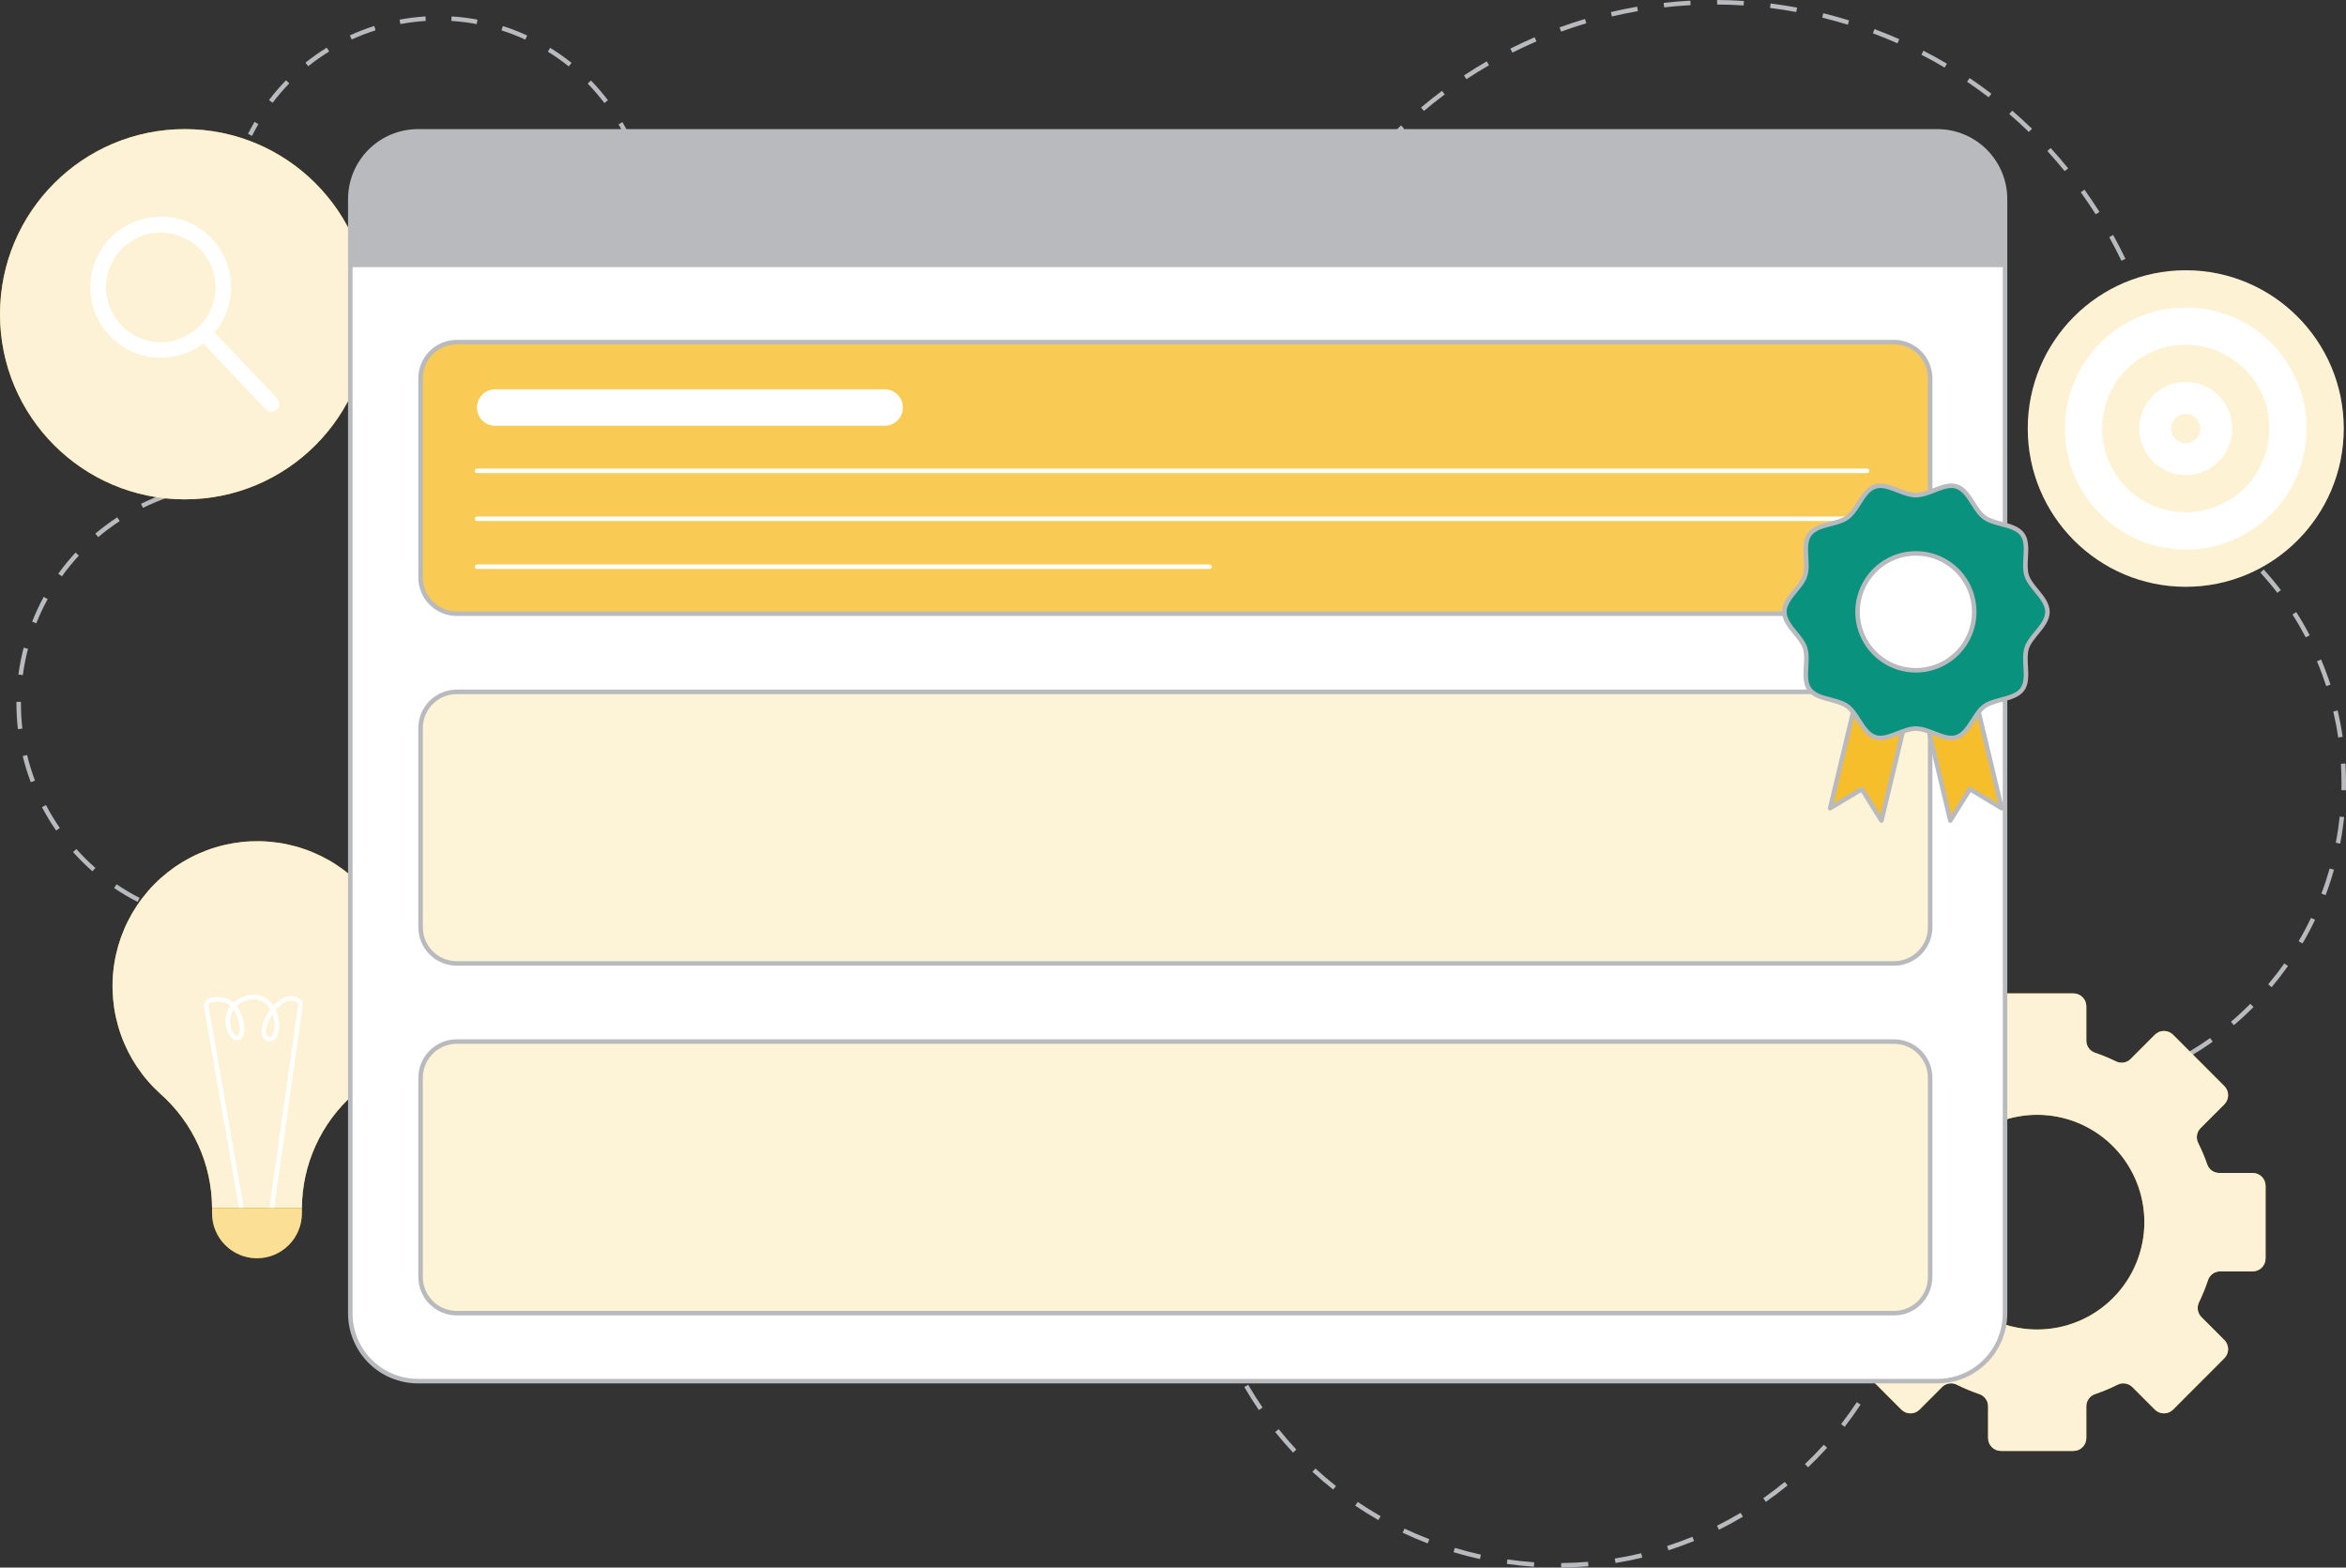 <svg width="431" height="288" viewBox="0 0 431 288" fill="none" xmlns="http://www.w3.org/2000/svg">
	<rect x="0" y="0" width="431" height="288" fill="#333333" stroke="none"/>
	<g clip-path="url(#clip0_411_2868)">
		<path d="M351.429 235.045L350.619 234.874C350.788 234.071 350.945 233.254 351.084 232.446L351.9 232.587C351.757 233.405 351.599 234.232 351.429 235.045Z" fill="#B9BABE" />
		<path d="M286.814 288L286.808 287.171C288.45 287.158 290.113 287.082 291.75 286.944L291.82 287.77C290.162 287.909 288.478 287.987 286.814 288ZM281.805 287.851C280.147 287.739 278.471 287.561 276.822 287.327L276.939 286.507C278.568 286.74 280.224 286.914 281.863 287.024L281.805 287.851ZM296.791 287.162L296.66 286.343C298.281 286.082 299.913 285.756 301.511 285.372L301.704 286.178C300.085 286.567 298.433 286.898 296.791 287.162V287.162ZM271.891 286.436C270.262 286.079 268.63 285.656 267.04 285.18L267.277 284.386C268.849 284.856 270.459 285.273 272.068 285.626L271.891 286.436ZM306.528 284.826L306.275 284.038C307.836 283.537 309.401 282.968 310.926 282.347L311.238 283.115C309.693 283.742 308.109 284.318 306.528 284.826V284.826ZM262.295 283.563C260.74 282.967 259.189 282.304 257.685 281.592L258.038 280.842C259.523 281.547 261.055 282.2 262.59 282.79L262.295 283.563ZM315.806 281.052L315.438 280.31C316.909 279.578 318.371 278.781 319.783 277.941L320.205 278.654C318.775 279.505 317.295 280.311 315.806 281.052H315.806ZM253.238 279.277C251.792 278.454 250.359 277.564 248.976 276.632L249.438 275.945C250.804 276.865 252.218 277.743 253.645 278.556L253.238 279.277ZM324.418 275.932L323.944 275.253C325.291 274.309 326.619 273.305 327.891 272.262L328.414 272.904C327.125 273.958 325.781 274.977 324.417 275.932H324.418ZM244.93 273.672C243.625 272.64 242.342 271.544 241.116 270.415L241.676 269.805C242.887 270.92 244.154 272.002 245.441 273.021L244.93 273.672ZM332.172 269.584L331.602 268.983C332.793 267.849 333.956 266.656 335.059 265.436L335.672 265.992C334.555 267.228 333.378 268.436 332.172 269.584ZM237.555 266.882C236.418 265.664 235.313 264.389 234.27 263.091L234.915 262.571C235.945 263.853 237.036 265.113 238.159 266.315L237.555 266.882ZM338.894 262.148L338.241 261.639C339.249 260.339 340.221 258.986 341.128 257.613L341.818 258.071C340.899 259.459 339.915 260.83 338.894 262.147L338.894 262.148ZM231.277 259.066C230.334 257.693 229.431 256.268 228.593 254.828L229.308 254.41C230.136 255.832 231.028 257.24 231.959 258.597L231.277 259.066ZM344.426 253.784L343.703 253.38C344.504 251.943 345.261 250.458 345.951 248.963L346.702 249.311C346.003 250.824 345.237 252.329 344.426 253.784ZM226.231 250.402C225.502 248.903 224.822 247.358 224.208 245.811L224.977 245.505C225.583 247.033 226.255 248.558 226.975 250.039L226.231 250.402ZM348.634 244.682L347.859 244.392C348.433 242.854 348.957 241.272 349.416 239.688L350.211 239.919C349.746 241.519 349.215 243.122 348.634 244.679V244.682Z" fill="#B9BABE" />
		<path d="M222.524 241.044C222.276 240.252 222.042 239.444 221.825 238.64L222.624 238.423C222.838 239.215 223.07 240.013 223.314 240.796L222.524 241.044Z" fill="#B9BABE" />
		<path d="M32.271 168.496C31.47 168.259 30.668 167.994 29.888 167.711L30.171 166.931C30.935 167.21 31.721 167.47 32.506 167.701L32.271 168.496Z" fill="#B9BABE" />
		<path d="M25.282 165.708C23.79 164.946 22.346 164.092 20.959 163.152L21.422 162.466C22.782 163.387 24.196 164.223 25.658 164.969L25.282 165.708ZM16.983 160.081C15.723 158.976 14.533 157.794 13.417 156.543L14.035 155.991C15.127 157.217 16.294 158.375 17.528 159.457L16.983 160.081ZM10.312 152.594C9.359 151.215 8.49 149.779 7.712 148.294L8.444 147.909C9.207 149.364 10.058 150.771 10.992 152.122L10.312 152.594ZM5.654 143.71C5.063 142.141 4.568 140.537 4.172 138.908L4.976 138.712C5.364 140.309 5.849 141.88 6.428 143.417L5.654 143.71ZM3.29 133.961C3.112 132.415 3.022 130.859 3.021 129.303V128.941L3.848 128.948V129.303C3.849 130.827 3.936 132.351 4.111 133.866L3.29 133.961ZM4.2 124.035L3.38 123.926C3.602 122.264 3.925 120.617 4.348 118.994L5.148 119.201C4.734 120.792 4.417 122.406 4.199 124.035H4.2ZM6.673 114.52L5.903 114.215C6.519 112.655 7.229 111.134 8.031 109.661L8.758 110.058C7.972 111.501 7.276 112.991 6.673 114.52ZM11.375 105.89L10.703 105.406C11.681 104.044 12.742 102.744 13.88 101.513L14.486 102.077C13.372 103.282 12.333 104.556 11.375 105.89ZM18.044 98.678L17.511 98.044C18.791 96.963 20.136 95.962 21.538 95.045L21.991 95.74C20.617 96.637 19.299 97.619 18.044 98.678ZM26.265 93.306L25.901 92.56C27.405 91.822 28.953 91.177 30.536 90.628L30.806 91.412C29.256 91.95 27.739 92.583 26.265 93.306Z" fill="#B9BABE" />
		<path d="M35.558 90.087L35.385 89.276C36.199 89.102 37.03 88.952 37.853 88.828L37.978 89.648C37.169 89.769 36.355 89.916 35.558 90.087Z" fill="#B9BABE" />
		<path d="M73.842 181.216C73.848 176.775 72.746 172.404 70.635 168.499C68.524 164.594 65.472 161.281 61.756 158.859C58.041 156.437 53.779 154.985 49.36 154.634C44.941 154.283 40.505 155.044 36.454 156.849C32.404 158.654 28.868 161.444 26.169 164.967C23.471 168.49 21.694 172.632 21.001 177.018C20.309 181.404 20.722 185.894 22.204 190.079C23.685 194.264 26.188 198.011 29.485 200.98C32.444 203.604 34.818 206.823 36.45 210.429C38.083 214.034 38.938 217.943 38.96 221.902V221.931L55.464 221.95V221.921C55.491 217.967 56.352 214.062 57.99 210.464C59.627 206.865 62.005 203.654 64.967 201.039C67.758 198.549 69.992 195.495 71.522 192.078C73.051 188.662 73.842 184.96 73.842 181.216V181.216Z" fill="#F7BE2B" />
		<path opacity="0.8" d="M73.842 181.216C73.848 176.775 72.746 172.404 70.635 168.499C68.524 164.594 65.472 161.281 61.756 158.859C58.041 156.437 53.779 154.985 49.36 154.634C44.941 154.283 40.505 155.044 36.454 156.849C32.404 158.654 28.868 161.444 26.169 164.967C23.471 168.49 21.694 172.632 21.001 177.018C20.309 181.404 20.722 185.894 22.204 190.079C23.685 194.264 26.188 198.011 29.485 200.98C32.444 203.604 34.818 206.823 36.45 210.429C38.083 214.034 38.938 217.943 38.96 221.902V221.931L55.464 221.95V221.921C55.491 217.967 56.352 214.062 57.99 210.464C59.627 206.865 62.005 203.654 64.967 201.039C67.758 198.549 69.992 195.495 71.522 192.078C73.051 188.662 73.842 184.96 73.842 181.216V181.216Z" fill="white" />
		<path d="M43.946 222.008L37.478 184.974C37.422 184.648 37.486 184.314 37.659 184.033C37.831 183.752 38.101 183.544 38.416 183.447C39.049 183.224 39.723 183.138 40.392 183.193C41.061 183.249 41.711 183.446 42.299 183.77C42.507 183.898 42.704 184.044 42.886 184.206C43.497 183.66 44.222 183.256 45.009 183.026C47.413 182.282 48.904 183.231 49.73 184.158C49.907 184.357 50.069 184.57 50.213 184.794C51.342 183.55 52.636 182.905 53.822 183.039C54.112 183.049 54.396 183.117 54.659 183.24C54.922 183.362 55.157 183.537 55.35 183.753C55.552 184.007 55.648 184.329 55.617 184.652L50.336 222.003L49.517 221.887L54.798 184.535C54.801 184.489 54.809 183.985 53.729 183.863C52.745 183.75 51.627 184.379 50.636 185.567C51.381 187.189 51.459 189.124 50.96 190.264C50.868 190.546 50.693 190.793 50.459 190.975C50.225 191.156 49.943 191.264 49.647 191.283C49.372 191.304 49.096 191.246 48.853 191.115C48.61 190.985 48.409 190.787 48.274 190.546C47.649 189.391 48.429 187.284 49.418 185.815C49.496 185.699 49.576 185.586 49.656 185.476C49.503 185.202 49.321 184.946 49.113 184.71C48.146 183.625 46.847 183.324 45.253 183.818C44.585 184.009 43.968 184.347 43.448 184.808C44.157 185.806 44.62 186.957 44.801 188.169C45.115 189.854 44.607 190.563 44.276 190.836C44.109 190.976 43.908 191.068 43.694 191.102C43.48 191.136 43.261 191.111 43.059 191.029C42.108 190.651 41.386 189.023 41.449 187.402C41.471 186.471 41.78 185.569 42.332 184.819C42.188 184.691 42.034 184.577 41.87 184.477C41.381 184.214 40.842 184.057 40.289 184.016C39.735 183.975 39.179 184.051 38.657 184.239C38.535 184.276 38.431 184.357 38.364 184.466C38.297 184.575 38.272 184.705 38.294 184.831L44.763 221.865L43.946 222.008ZM50.056 186.349C49.094 187.809 48.632 189.466 49.002 190.149C49.063 190.259 49.157 190.347 49.27 190.401C49.383 190.455 49.51 190.473 49.634 190.452C49.861 190.448 50.052 190.272 50.202 189.929C50.571 189.084 50.523 187.638 50.056 186.349ZM42.894 185.453C42.509 186.044 42.294 186.73 42.273 187.435C42.216 188.894 42.869 190.063 43.362 190.259C43.426 190.285 43.495 190.293 43.563 190.282C43.631 190.271 43.695 190.241 43.747 190.196C43.866 190.098 44.236 189.672 43.984 188.321C43.831 187.298 43.459 186.319 42.894 185.453V185.453Z" fill="white" />
		<path d="M38.96 221.93L55.464 221.949L55.463 222.915C55.461 225.107 54.589 227.209 53.04 228.757C51.49 230.305 49.391 231.174 47.202 231.171V231.171C46.118 231.17 45.045 230.955 44.045 230.538C43.044 230.122 42.135 229.512 41.37 228.744C40.604 227.975 39.997 227.063 39.584 226.06C39.17 225.057 38.958 223.982 38.959 222.896L38.96 221.93Z" fill="#F7BE2B" />
		<path opacity="0.5" d="M38.96 221.93L55.464 221.949L55.463 222.915C55.461 225.107 54.589 227.209 53.04 228.757C51.49 230.305 49.391 231.174 47.202 231.171V231.171C46.118 231.17 45.045 230.955 44.045 230.538C43.044 230.122 42.135 229.512 41.37 228.744C40.604 227.975 39.997 227.063 39.584 226.06C39.17 225.057 38.958 223.982 38.959 222.896L38.96 221.93Z" fill="white" />
		<path d="M46.303 24.967L45.563 24.596C45.935 23.85 46.338 23.104 46.756 22.385L47.471 22.802C47.062 23.506 46.669 24.235 46.303 24.967Z" fill="#B9BABE" />
		<path d="M118.348 36.073C118.099 34.523 117.756 32.99 117.321 31.482L118.115 31.252C118.56 32.792 118.91 34.358 119.165 35.941L118.348 36.073ZM115.741 27.05C115.125 25.607 114.422 24.203 113.636 22.845L114.352 22.43C115.155 23.817 115.874 25.252 116.503 26.727L115.741 27.05ZM111.034 18.927C110.087 17.677 109.064 16.487 107.972 15.362L108.565 14.782C109.682 15.931 110.727 17.148 111.695 18.425L111.034 18.927ZM50.078 18.885L49.419 18.384C50.388 17.107 51.435 15.892 52.553 14.743L53.145 15.324C52.051 16.447 51.027 17.637 50.079 18.887L50.078 18.885ZM104.491 12.201C103.267 11.22 101.984 10.316 100.649 9.493L101.083 8.789C102.447 9.63 103.757 10.553 105.008 11.555L104.491 12.201ZM56.628 12.166L56.111 11.518C57.363 10.518 58.674 9.596 60.038 8.756L60.472 9.461C59.137 10.283 57.854 11.187 56.63 12.167L56.628 12.166ZM96.507 7.275C95.084 6.62 93.621 6.052 92.129 5.574L92.38 4.784C93.905 5.272 95.399 5.852 96.853 6.522L96.507 7.275ZM64.619 7.253L64.276 6.499C65.732 5.834 67.227 5.258 68.754 4.774L69.002 5.564C67.508 6.038 66.044 6.602 64.619 7.253V7.253ZM87.577 4.425C86.037 4.136 84.481 3.942 82.917 3.844L82.968 3.015C84.566 3.115 86.156 3.312 87.729 3.607L87.577 4.425ZM73.559 4.422L73.408 3.606C74.981 3.313 76.572 3.116 78.169 3.017L78.22 3.846C76.656 3.943 75.1 4.135 73.559 4.421V4.422Z" fill="#B9BABE" />
		<path d="M119.647 43.255L118.819 43.232C118.842 42.417 118.838 41.589 118.809 40.772L119.636 40.742C119.667 41.577 119.67 42.423 119.647 43.255Z" fill="#B9BABE" />
		<path d="M33.953 91.744C52.705 91.744 67.907 76.517 67.907 57.734C67.907 38.951 52.705 23.724 33.953 23.724C15.201 23.724 0 38.951 0 57.734C0 76.517 15.201 91.744 33.953 91.744Z" fill="#F7BE2B" />
		<path opacity="0.8" d="M33.953 91.744C52.705 91.744 67.907 76.517 67.907 57.734C67.907 38.951 52.705 23.724 33.953 23.724C15.201 23.724 0 38.951 0 57.734C0 76.517 15.201 91.744 33.953 91.744Z" fill="white" />
		<path d="M41.275 58.193C40.138 60.66 38.256 62.708 35.894 64.045C33.533 65.383 30.811 65.943 28.114 65.646C25.417 65.349 22.881 64.21 20.866 62.39C18.851 60.571 17.458 58.163 16.884 55.507C16.31 52.85 16.584 50.081 17.668 47.589C18.752 45.098 20.591 43.011 22.924 41.623C25.257 40.236 27.966 39.619 30.669 39.858C33.371 40.098 35.93 41.183 37.983 42.959V42.959C40.104 44.799 41.572 47.279 42.165 50.026C42.759 52.773 42.446 55.639 41.275 58.193V58.193ZM20.405 48.571C19.337 50.886 19.186 53.521 19.981 55.944C20.776 58.368 22.458 60.399 24.689 61.628C26.92 62.858 29.534 63.194 32.003 62.57C34.472 61.946 36.613 60.408 37.994 58.265C39.375 56.122 39.894 53.535 39.446 51.024C38.998 48.513 37.617 46.266 35.58 44.735C33.543 43.204 31.003 42.504 28.471 42.775C25.939 43.046 23.604 44.268 21.936 46.196C21.317 46.912 20.802 47.711 20.405 48.571V48.571Z" fill="white" />
		<path d="M51.182 74.816C51.083 75.031 50.932 75.219 50.744 75.362C50.556 75.506 50.335 75.602 50.101 75.64C49.867 75.679 49.628 75.66 49.403 75.584C49.179 75.509 48.976 75.38 48.813 75.208L36.538 62.264C36.407 62.126 36.304 61.963 36.235 61.785C36.167 61.606 36.134 61.417 36.139 61.226C36.144 61.035 36.186 60.847 36.264 60.673C36.341 60.498 36.452 60.341 36.59 60.209C36.728 60.078 36.891 59.975 37.069 59.907C37.247 59.838 37.436 59.805 37.627 59.81C37.817 59.815 38.005 59.858 38.179 59.935C38.353 60.013 38.51 60.124 38.641 60.262L50.916 73.206C51.116 73.417 51.248 73.683 51.296 73.97C51.343 74.257 51.304 74.551 51.182 74.816V74.816Z" fill="white" />
		<path d="M236.113 58.456L235.327 58.202C235.58 57.415 235.848 56.618 236.125 55.834L236.906 56.111C236.63 56.887 236.364 57.676 236.113 58.456Z" fill="#B9BABE" />
		<path d="M396.068 66.338C395.725 64.754 395.33 63.16 394.894 61.6L395.691 61.377C396.131 62.952 396.53 64.562 396.877 66.162L396.068 66.338ZM393.445 56.938C392.918 55.405 392.34 53.869 391.725 52.369L392.49 52.054C393.111 53.569 393.696 55.121 394.228 56.669L393.445 56.938ZM238.666 51.556L237.903 51.234C238.537 49.726 239.225 48.217 239.947 46.748L240.689 47.114C239.974 48.568 239.293 50.063 238.666 51.556ZM389.74 47.908C389.036 46.447 388.284 44.988 387.499 43.572L388.223 43.169C389.015 44.599 389.776 46.073 390.486 47.549L389.74 47.908ZM242.969 42.799L242.25 42.39C243.057 40.966 243.917 39.548 244.807 38.176L245.5 38.629C244.621 39.986 243.769 41.39 242.97 42.799H242.969ZM385.011 39.375C384.142 38.008 383.225 36.645 382.28 35.329L382.951 34.845C383.906 36.171 384.834 37.548 385.709 38.931L385.011 39.375ZM248.277 34.609L247.611 34.117C248.582 32.798 249.604 31.491 250.65 30.232L251.286 30.763C250.25 32.009 249.238 33.303 248.277 34.609ZM379.318 31.448C378.298 30.191 377.227 28.947 376.132 27.751L376.742 27.191C377.847 28.399 378.929 29.656 379.959 30.925L379.318 31.448ZM254.516 27.103L253.913 26.535C255.03 25.341 256.2 24.164 257.389 23.038L257.957 23.64C256.781 24.756 255.623 25.92 254.516 27.103ZM372.735 24.247C371.573 23.117 370.362 22.009 369.135 20.95L369.676 20.322C370.913 21.39 372.135 22.511 373.31 23.652L372.735 24.247ZM261.596 20.387L261.063 19.753C262.313 18.7 263.611 17.669 264.923 16.689L265.42 17.352C264.117 18.324 262.831 19.345 261.596 20.387ZM365.352 17.872C364.065 16.888 362.732 15.93 361.39 15.024L361.852 14.336C363.208 15.252 364.555 16.22 365.854 17.213L365.352 17.872ZM269.409 14.551L268.953 13.858C270.319 12.959 271.728 12.087 273.144 11.269L273.558 11.987C272.156 12.797 270.76 13.66 269.409 14.551ZM357.263 12.415C355.873 11.592 354.436 10.799 352.996 10.058L353.374 9.32C354.829 10.069 356.279 10.87 357.685 11.701L357.263 12.415ZM277.849 9.67L277.477 8.929C278.937 8.195 280.439 7.494 281.939 6.847L282.267 7.608C280.782 8.248 279.295 8.943 277.849 9.67ZM348.598 7.958C347.119 7.304 345.6 6.685 344.083 6.118L344.373 5.341C345.904 5.914 347.439 6.539 348.933 7.199L348.598 7.958ZM286.8 5.808L286.517 5.029C288.053 4.471 289.626 3.952 291.193 3.483L291.43 4.278C289.878 4.741 288.32 5.256 286.8 5.808ZM339.471 4.541C337.92 4.061 336.339 3.622 334.772 3.236L334.97 2.43C336.553 2.821 338.149 3.264 339.715 3.749L339.471 4.541ZM296.137 3.022L295.948 2.215C297.54 1.842 299.162 1.511 300.77 1.229L300.911 2.046C299.32 2.321 297.714 2.653 296.137 3.022ZM330.004 2.207C328.411 1.912 326.79 1.661 325.187 1.461L325.289 0.639C326.908 0.841 328.546 1.095 330.155 1.392L330.004 2.207ZM305.734 1.353L305.641 0.529C307.264 0.345 308.913 0.207 310.544 0.119L310.588 0.948C308.975 1.034 307.341 1.17 305.734 1.353ZM320.333 1.001C318.719 0.896 317.081 0.838 315.461 0.829L315.466 0C317.102 0.009 318.757 0.067 320.387 0.173L320.333 1.001Z" fill="#B9BABE" />
		<path d="M397.309 73.613C397.207 72.798 397.092 71.973 396.965 71.163L397.783 71.035C397.911 71.854 398.028 72.686 398.131 73.51L397.309 73.613Z" fill="#B9BABE" />
		<path d="M411.857 101.74C411.257 101.182 410.637 100.63 410.015 100.098L410.553 99.467C411.184 100.006 411.813 100.567 412.421 101.132L411.857 101.74Z" fill="#B9BABE" />
		<path d="M374.305 202.131L374.283 201.302C375.893 201.26 377.521 201.148 379.12 200.97L379.212 201.794C377.589 201.975 375.938 202.088 374.305 202.131ZM369.386 202.054C367.754 201.96 366.107 201.795 364.492 201.563L364.609 200.743C366.201 200.971 367.825 201.134 369.434 201.226L369.386 202.054ZM384.075 201.046L383.915 200.233C385.497 199.921 387.083 199.537 388.63 199.094L388.858 199.891C387.286 200.341 385.678 200.731 384.074 201.046H384.075ZM393.525 198.336L393.232 197.562C394.739 196.988 396.238 196.343 397.688 195.644L398.046 196.39C396.573 197.1 395.053 197.754 393.524 198.336H393.525ZM402.387 194.067L401.966 193.353C403.354 192.532 404.723 191.642 406.034 190.707L406.514 191.383C405.182 192.333 403.793 193.236 402.385 194.069L402.387 194.067ZM410.399 188.356L409.863 187.724C411.09 186.682 412.289 185.572 413.428 184.426L414.015 185.01C412.858 186.175 411.641 187.302 410.397 188.358L410.399 188.356ZM417.334 181.376L416.701 180.842C417.74 179.605 418.738 178.314 419.666 176.999L420.342 177.477C419.399 178.812 418.387 180.123 417.333 181.378L417.334 181.376ZM423.011 173.34L422.298 172.921C423.113 171.531 423.88 170.089 424.574 168.634L425.318 168.992C424.614 170.47 423.837 171.933 423.009 173.342L423.011 173.34ZM427.255 164.462L426.481 164.169C427.05 162.66 427.561 161.108 428 159.557L428.796 159.783C428.349 161.358 427.83 162.931 427.253 164.464L427.255 164.462ZM429.936 154.99L429.124 154.832C429.43 153.25 429.672 151.634 429.844 150.029L430.667 150.118C430.491 151.747 430.245 153.387 429.935 154.992L429.936 154.99ZM430.986 145.201L430.159 145.182C430.169 144.744 430.174 144.305 430.174 143.867C430.174 142.69 430.137 141.499 430.065 140.326L430.893 140.275C430.966 141.465 431.003 142.673 431.003 143.867C431.001 144.312 430.995 144.758 430.985 145.202L430.986 145.201ZM429.566 135.495C429.333 133.897 429.028 132.292 428.663 130.722L429.468 130.533C429.841 132.126 430.148 133.754 430.384 135.374L429.566 135.495ZM427.359 126.042C426.862 124.509 426.293 122.975 425.668 121.49L426.431 121.168C427.065 122.676 427.642 124.23 428.146 125.787L427.359 126.042ZM423.599 117.097C422.85 115.669 422.031 114.255 421.164 112.896L421.862 112.45C422.741 113.828 423.572 115.262 424.332 116.712L423.599 117.097ZM418.381 108.918C417.403 107.639 416.356 106.385 415.27 105.19L415.882 104.632C416.984 105.844 418.046 107.116 419.038 108.414L418.381 108.918Z" fill="#B9BABE" />
		<path d="M359.642 200.657C358.834 200.47 358.019 200.263 357.218 200.041L357.439 199.242C358.228 199.461 359.032 199.665 359.828 199.849L359.642 200.657Z" fill="#B9BABE" />
		<path d="M401.56 107.806C417.591 107.806 430.586 94.789 430.586 78.731C430.586 62.674 417.591 49.657 401.56 49.657C385.529 49.657 372.534 62.674 372.534 78.731C372.534 94.789 385.529 107.806 401.56 107.806Z" fill="white" />
		<path opacity="0.2" d="M401.56 107.806C417.591 107.806 430.586 94.789 430.586 78.731C430.586 62.674 417.591 49.657 401.56 49.657C385.529 49.657 372.534 62.674 372.534 78.731C372.534 94.789 385.529 107.806 401.56 107.806Z" fill="#F7BE2B" />
		<path d="M401.56 100.965C413.819 100.965 423.757 91.011 423.757 78.732C423.757 66.452 413.819 56.498 401.56 56.498C389.301 56.498 379.363 66.452 379.363 78.732C379.363 91.011 389.301 100.965 401.56 100.965Z" fill="white" />
		<path opacity="0.2" d="M401.56 94.124C410.047 94.124 416.927 87.233 416.927 78.731C416.927 70.231 410.047 63.339 401.56 63.339C393.073 63.339 386.193 70.231 386.193 78.731C386.193 87.233 393.073 94.124 401.56 94.124Z" fill="#F7BE2B" />
		<path d="M401.56 87.283C406.275 87.283 410.097 83.454 410.097 78.731C410.097 74.009 406.275 70.18 401.56 70.18C396.845 70.18 393.023 74.009 393.023 78.731C393.023 83.454 396.845 87.283 401.56 87.283Z" fill="white" />
		<path opacity="0.2" d="M401.56 81.435C403.051 81.435 404.259 80.225 404.259 78.731C404.259 77.239 403.051 76.028 401.56 76.028C400.07 76.028 398.861 77.239 398.861 78.731C398.861 80.225 400.07 81.435 401.56 81.435Z" fill="#F7BE2B" />
		<path d="M413.86 215.504H407.724C407.236 215.504 406.76 215.353 406.362 215.071C405.964 214.789 405.663 214.389 405.502 213.929C405.032 212.578 404.477 211.258 403.839 209.979C403.618 209.536 403.543 209.035 403.623 208.547C403.703 208.059 403.935 207.608 404.285 207.26L408.647 202.891C409.09 202.447 409.339 201.844 409.339 201.217C409.339 200.589 409.09 199.986 408.647 199.542L399.225 190.109C398.781 189.665 398.18 189.415 397.553 189.415C396.926 189.415 396.325 189.665 395.881 190.109L391.442 194.555C391.097 194.903 390.651 195.134 390.168 195.216C389.685 195.297 389.189 195.226 388.748 195.011C387.495 194.398 386.205 193.865 384.884 193.416C384.419 193.257 384.015 192.956 383.729 192.555C383.443 192.154 383.29 191.674 383.291 191.182V184.882C383.291 184.571 383.23 184.263 383.111 183.976C382.992 183.689 382.818 183.428 382.599 183.208C382.38 182.988 382.119 182.814 381.832 182.695C381.546 182.576 381.239 182.515 380.928 182.515H367.608C367.298 182.515 366.99 182.576 366.704 182.695C366.417 182.814 366.156 182.988 365.937 183.208C365.717 183.427 365.543 183.688 365.425 183.976C365.306 184.263 365.245 184.571 365.245 184.882V191.182C365.246 191.674 365.093 192.154 364.807 192.555C364.521 192.956 364.118 193.257 363.652 193.416C362.331 193.865 361.04 194.398 359.787 195.011C359.347 195.226 358.85 195.297 358.367 195.216C357.884 195.134 357.439 194.903 357.093 194.555L352.653 190.108C352.21 189.664 351.609 189.415 350.982 189.415C350.355 189.415 349.753 189.664 349.31 190.108L339.888 199.542C339.445 199.986 339.196 200.588 339.196 201.216C339.196 201.844 339.445 202.446 339.888 202.891L344.249 207.259C344.6 207.608 344.832 208.058 344.912 208.546C344.992 209.034 344.917 209.535 344.697 209.978C344.058 211.257 343.504 212.577 343.037 213.928C342.874 214.389 342.573 214.788 342.174 215.07C341.775 215.352 341.299 215.503 340.811 215.503H334.674C334.364 215.503 334.057 215.564 333.77 215.683C333.484 215.802 333.223 215.976 333.004 216.196C332.784 216.416 332.61 216.677 332.492 216.964C332.373 217.251 332.312 217.559 332.312 217.87V231.216C332.312 231.527 332.373 231.834 332.492 232.122C332.61 232.409 332.784 232.67 333.004 232.89C333.223 233.109 333.484 233.284 333.77 233.403C334.057 233.521 334.364 233.583 334.674 233.583H340.649C341.146 233.582 341.631 233.739 342.034 234.031C342.436 234.323 342.737 234.734 342.892 235.207C343.353 236.595 343.905 237.95 344.544 239.265C344.76 239.708 344.834 240.208 344.753 240.694C344.673 241.181 344.443 241.63 344.096 241.98L339.888 246.195C339.669 246.415 339.495 246.675 339.376 246.962C339.257 247.249 339.196 247.557 339.196 247.868C339.196 248.178 339.257 248.486 339.376 248.773C339.495 249.06 339.669 249.32 339.888 249.54L349.31 258.978C349.753 259.421 350.355 259.671 350.982 259.671C351.609 259.671 352.21 259.421 352.653 258.978L356.779 254.845C357.131 254.494 357.584 254.263 358.074 254.184C358.564 254.105 359.067 254.183 359.51 254.406C360.845 255.074 362.223 255.65 363.636 256.13C364.104 256.289 364.511 256.59 364.8 256.992C365.089 257.395 365.244 257.877 365.245 258.372V264.2C365.245 264.511 365.306 264.819 365.424 265.107C365.543 265.395 365.717 265.656 365.936 265.876C366.156 266.097 366.416 266.271 366.703 266.39C366.99 266.51 367.298 266.571 367.608 266.571H380.928C381.239 266.571 381.546 266.509 381.833 266.39C382.12 266.271 382.381 266.096 382.6 265.876C382.82 265.656 382.993 265.394 383.112 265.107C383.23 264.819 383.291 264.511 383.291 264.2V258.372C383.292 257.877 383.447 257.395 383.736 256.992C384.025 256.59 384.432 256.289 384.9 256.13C386.313 255.65 387.691 255.074 389.026 254.406C389.469 254.183 389.972 254.105 390.462 254.184C390.952 254.263 391.405 254.494 391.757 254.845L395.882 258.978C396.326 259.421 396.927 259.671 397.554 259.671C398.181 259.671 398.782 259.421 399.226 258.978L408.647 249.54C408.867 249.32 409.041 249.06 409.16 248.773C409.279 248.486 409.34 248.178 409.34 247.868C409.34 247.557 409.279 247.249 409.16 246.962C409.041 246.675 408.867 246.415 408.647 246.195L404.439 241.98C404.092 241.63 403.862 241.181 403.782 240.694C403.702 240.207 403.776 239.708 403.992 239.265C404.631 237.95 405.182 236.595 405.643 235.207C405.799 234.734 406.099 234.323 406.502 234.031C406.905 233.739 407.389 233.582 407.886 233.583H413.861C414.171 233.583 414.479 233.522 414.766 233.403C415.052 233.284 415.313 233.11 415.532 232.89C415.752 232.67 415.926 232.409 416.044 232.122C416.163 231.835 416.224 231.527 416.224 231.216V217.87C416.224 217.559 416.163 217.251 416.044 216.964C415.925 216.677 415.751 216.416 415.532 216.196C415.312 215.976 415.052 215.802 414.765 215.683C414.478 215.564 414.171 215.503 413.86 215.504V215.504ZM374.269 244.264C370.375 244.264 366.568 243.108 363.329 240.941C360.091 238.774 357.567 235.694 356.076 232.09C354.586 228.486 354.196 224.52 354.955 220.694C355.715 216.868 357.59 213.353 360.344 210.595C363.098 207.837 366.607 205.958 370.426 205.197C374.246 204.436 378.205 204.827 381.803 206.32C385.401 207.813 388.476 210.341 390.64 213.585C392.803 216.829 393.958 220.642 393.957 224.543C393.957 229.773 391.882 234.789 388.19 238.487C384.498 242.185 379.491 244.263 374.27 244.264H374.269Z" fill="#F7BE2B" />
		<path opacity="0.8" d="M413.86 215.504H407.724C407.236 215.504 406.76 215.353 406.362 215.071C405.964 214.789 405.663 214.389 405.502 213.929C405.032 212.578 404.477 211.258 403.839 209.979C403.618 209.536 403.543 209.035 403.623 208.547C403.703 208.059 403.935 207.608 404.285 207.26L408.647 202.891C409.09 202.447 409.339 201.844 409.339 201.217C409.339 200.589 409.09 199.986 408.647 199.542L399.225 190.109C398.781 189.665 398.18 189.415 397.553 189.415C396.926 189.415 396.325 189.665 395.881 190.109L391.442 194.555C391.097 194.903 390.651 195.134 390.168 195.216C389.685 195.297 389.189 195.226 388.748 195.011C387.495 194.398 386.205 193.865 384.884 193.416C384.419 193.257 384.015 192.956 383.729 192.555C383.443 192.154 383.29 191.674 383.291 191.182V184.882C383.291 184.571 383.23 184.263 383.111 183.976C382.992 183.689 382.818 183.428 382.599 183.208C382.38 182.988 382.119 182.814 381.832 182.695C381.546 182.576 381.239 182.515 380.928 182.515H367.608C367.298 182.515 366.99 182.576 366.704 182.695C366.417 182.814 366.156 182.988 365.937 183.208C365.717 183.427 365.543 183.688 365.425 183.976C365.306 184.263 365.245 184.571 365.245 184.882V191.182C365.246 191.674 365.093 192.154 364.807 192.555C364.521 192.956 364.118 193.257 363.652 193.416C362.331 193.865 361.04 194.398 359.787 195.011C359.347 195.226 358.85 195.297 358.367 195.216C357.884 195.134 357.439 194.903 357.093 194.555L352.653 190.108C352.21 189.664 351.609 189.415 350.982 189.415C350.355 189.415 349.753 189.664 349.31 190.108L339.888 199.542C339.445 199.986 339.196 200.588 339.196 201.216C339.196 201.844 339.445 202.446 339.888 202.891L344.249 207.259C344.6 207.608 344.832 208.058 344.912 208.546C344.992 209.034 344.917 209.535 344.697 209.978C344.058 211.257 343.504 212.577 343.037 213.928C342.874 214.389 342.573 214.788 342.174 215.07C341.775 215.352 341.299 215.503 340.811 215.503H334.674C334.364 215.503 334.057 215.564 333.77 215.683C333.484 215.802 333.223 215.976 333.004 216.196C332.784 216.416 332.61 216.677 332.492 216.964C332.373 217.251 332.312 217.559 332.312 217.87V231.216C332.312 231.527 332.373 231.834 332.492 232.122C332.61 232.409 332.784 232.67 333.004 232.89C333.223 233.109 333.484 233.284 333.77 233.403C334.057 233.521 334.364 233.583 334.674 233.583H340.649C341.146 233.582 341.631 233.739 342.034 234.031C342.436 234.323 342.737 234.734 342.892 235.207C343.353 236.595 343.905 237.95 344.544 239.265C344.76 239.708 344.834 240.208 344.753 240.694C344.673 241.181 344.443 241.63 344.096 241.98L339.888 246.195C339.669 246.415 339.495 246.675 339.376 246.962C339.257 247.249 339.196 247.557 339.196 247.868C339.196 248.178 339.257 248.486 339.376 248.773C339.495 249.06 339.669 249.32 339.888 249.54L349.31 258.978C349.753 259.421 350.355 259.671 350.982 259.671C351.609 259.671 352.21 259.421 352.653 258.978L356.779 254.845C357.131 254.494 357.584 254.263 358.074 254.184C358.564 254.105 359.067 254.183 359.51 254.406C360.845 255.074 362.223 255.65 363.636 256.13C364.104 256.289 364.511 256.59 364.8 256.992C365.089 257.395 365.244 257.877 365.245 258.372V264.2C365.245 264.511 365.306 264.819 365.424 265.107C365.543 265.395 365.717 265.656 365.936 265.876C366.156 266.097 366.416 266.271 366.703 266.39C366.99 266.51 367.298 266.571 367.608 266.571H380.928C381.239 266.571 381.546 266.509 381.833 266.39C382.12 266.271 382.381 266.096 382.6 265.876C382.82 265.656 382.993 265.394 383.112 265.107C383.23 264.819 383.291 264.511 383.291 264.2V258.372C383.292 257.877 383.447 257.395 383.736 256.992C384.025 256.59 384.432 256.289 384.9 256.13C386.313 255.65 387.691 255.074 389.026 254.406C389.469 254.183 389.972 254.105 390.462 254.184C390.952 254.263 391.405 254.494 391.757 254.845L395.882 258.978C396.326 259.421 396.927 259.671 397.554 259.671C398.181 259.671 398.782 259.421 399.226 258.978L408.647 249.54C408.867 249.32 409.041 249.06 409.16 248.773C409.279 248.486 409.34 248.178 409.34 247.868C409.34 247.557 409.279 247.249 409.16 246.962C409.041 246.675 408.867 246.415 408.647 246.195L404.439 241.98C404.092 241.63 403.862 241.181 403.782 240.694C403.702 240.207 403.776 239.708 403.992 239.265C404.631 237.95 405.182 236.595 405.643 235.207C405.799 234.734 406.099 234.323 406.502 234.031C406.905 233.739 407.389 233.582 407.886 233.583H413.861C414.171 233.583 414.479 233.522 414.766 233.403C415.052 233.284 415.313 233.11 415.532 232.89C415.752 232.67 415.926 232.409 416.044 232.122C416.163 231.835 416.224 231.527 416.224 231.216V217.87C416.224 217.559 416.163 217.251 416.044 216.964C415.925 216.677 415.751 216.416 415.532 216.196C415.312 215.976 415.052 215.802 414.765 215.683C414.478 215.564 414.171 215.503 413.86 215.504V215.504ZM374.269 244.264C370.375 244.264 366.568 243.108 363.329 240.941C360.091 238.774 357.567 235.694 356.076 232.09C354.586 228.486 354.196 224.52 354.955 220.694C355.715 216.868 357.59 213.353 360.344 210.595C363.098 207.837 366.607 205.958 370.426 205.197C374.246 204.436 378.205 204.827 381.803 206.32C385.401 207.813 388.476 210.341 390.64 213.585C392.803 216.829 393.958 220.642 393.957 224.543C393.957 229.773 391.882 234.789 388.19 238.487C384.498 242.185 379.491 244.263 374.27 244.264H374.269Z" fill="white" />
		<path d="M355.945 24.139H76.768C69.912 24.139 64.355 29.706 64.355 36.573V241.314C64.355 248.181 69.912 253.748 76.768 253.748H355.945C362.801 253.748 368.359 248.181 368.359 241.314V36.573C368.359 29.706 362.801 24.139 355.945 24.139Z" fill="white" />
		<path d="M355.946 254.163H76.768C73.368 254.159 70.107 252.804 67.702 250.395C65.298 247.986 63.945 244.721 63.941 241.314V36.573C63.945 33.166 65.298 29.901 67.702 27.492C70.107 25.083 73.368 23.728 76.768 23.724H355.946C359.347 23.728 362.607 25.083 365.012 27.492C367.416 29.901 368.769 33.166 368.773 36.573V241.314C368.769 244.721 367.416 247.986 365.012 250.395C362.607 252.804 359.347 254.159 355.946 254.163V254.163ZM76.768 24.553C73.587 24.557 70.537 25.824 68.287 28.078C66.037 30.331 64.772 33.386 64.769 36.573V241.314C64.772 244.501 66.037 247.556 68.287 249.809C70.537 252.063 73.587 253.33 76.768 253.334H355.946C359.127 253.33 362.177 252.063 364.427 249.809C366.676 247.556 367.942 244.501 367.946 241.314V36.573C367.942 33.386 366.677 30.331 364.427 28.078C362.177 25.824 359.127 24.557 355.946 24.553H76.768Z" fill="#B9BABE" />
		<path d="M347.969 191.365H83.9C80.237 191.365 77.268 194.34 77.268 198.009V234.617C77.268 238.286 80.237 241.26 83.9 241.26H347.969C351.632 241.26 354.602 238.286 354.602 234.617V198.009C354.602 194.34 351.632 191.365 347.969 191.365Z" fill="#F7BE2B" />
		<path d="M347.969 127.111H83.9C80.237 127.111 77.268 130.085 77.268 133.754V170.362C77.268 174.031 80.237 177.006 83.9 177.006H347.969C351.632 177.006 354.602 174.031 354.602 170.362V133.754C354.602 130.085 351.632 127.111 347.969 127.111Z" fill="#F7BE2B" />
		<g opacity="0.9">
			<path opacity="0.9" d="M347.969 191.365H83.9C80.237 191.365 77.268 194.34 77.268 198.009V234.617C77.268 238.286 80.237 241.26 83.9 241.26H347.969C351.632 241.26 354.602 238.286 354.602 234.617V198.009C354.602 194.34 351.632 191.365 347.969 191.365Z" fill="white" />
		</g>
		<g opacity="0.9">
			<path opacity="0.9" d="M347.969 127.111H83.9C80.237 127.111 77.268 130.085 77.268 133.754V170.362C77.268 174.031 80.237 177.006 83.9 177.006H347.969C351.632 177.006 354.602 174.031 354.602 170.362V133.754C354.602 130.085 351.632 127.111 347.969 127.111Z" fill="white" />
		</g>
		<path d="M347.969 62.856H83.9C80.237 62.856 77.268 65.83 77.268 69.499V106.107C77.268 109.776 80.237 112.75 83.9 112.75H347.969C351.632 112.75 354.602 109.776 354.602 106.107V69.499C354.602 65.83 351.632 62.856 347.969 62.856Z" fill="#F7BE2B" />
		<path opacity="0.2" d="M347.969 62.856H83.9C80.237 62.856 77.268 65.83 77.268 69.499V106.107C77.268 109.776 80.237 112.75 83.9 112.75H347.969C351.632 112.75 354.602 109.776 354.602 106.107V69.499C354.602 65.83 351.632 62.856 347.969 62.856Z" fill="white" />
		<path d="M347.969 113.165H83.9C82.032 113.163 80.241 112.418 78.92 111.095C77.599 109.771 76.856 107.977 76.855 106.106V69.499C76.856 67.628 77.599 65.834 78.92 64.511C80.241 63.188 82.032 62.443 83.9 62.441H347.969C349.837 62.443 351.628 63.188 352.949 64.511C354.27 65.834 355.014 67.628 355.016 69.499V106.106C355.014 107.977 354.271 109.772 352.95 111.095C351.629 112.418 349.838 113.163 347.969 113.165V113.165ZM83.9 63.27C82.251 63.272 80.671 63.929 79.505 65.097C78.34 66.265 77.684 67.848 77.682 69.499V106.106C77.684 107.757 78.34 109.341 79.505 110.508C80.671 111.676 82.251 112.333 83.9 112.335H347.969C349.618 112.333 351.199 111.676 352.365 110.509C353.53 109.341 354.186 107.757 354.188 106.106V69.499C354.186 67.848 353.53 66.264 352.365 65.097C351.199 63.929 349.618 63.272 347.969 63.27H83.9Z" fill="#B9BABE" />
		<path d="M162.531 71.525H90.967C89.119 71.525 87.621 73.026 87.621 74.877C87.621 76.728 89.119 78.229 90.967 78.229H162.531C164.379 78.229 165.877 76.728 165.877 74.877C165.877 73.026 164.379 71.525 162.531 71.525Z" fill="white" />
		<path d="M222.225 104.536H87.62C87.51 104.536 87.405 104.493 87.327 104.415C87.25 104.337 87.206 104.232 87.206 104.122C87.206 104.012 87.25 103.906 87.327 103.829C87.405 103.751 87.51 103.707 87.62 103.707H222.225C222.334 103.707 222.44 103.751 222.517 103.829C222.595 103.906 222.638 104.012 222.638 104.122C222.638 104.232 222.595 104.337 222.517 104.415C222.44 104.493 222.334 104.536 222.225 104.536Z" fill="white" />
		<path d="M343.05 95.728H87.62C87.51 95.728 87.405 95.684 87.327 95.606C87.25 95.528 87.206 95.423 87.206 95.313C87.206 95.203 87.25 95.098 87.327 95.02C87.405 94.942 87.51 94.899 87.62 94.899H343.05C343.16 94.899 343.265 94.942 343.343 95.02C343.421 95.098 343.464 95.203 343.464 95.313C343.464 95.423 343.421 95.528 343.343 95.606C343.265 95.684 343.16 95.728 343.05 95.728Z" fill="white" />
		<path d="M343.05 86.919H87.62C87.51 86.919 87.405 86.875 87.327 86.797C87.25 86.72 87.206 86.614 87.206 86.504C87.206 86.394 87.25 86.289 87.327 86.211C87.405 86.133 87.51 86.09 87.62 86.09H343.05C343.16 86.09 343.265 86.133 343.343 86.211C343.421 86.289 343.464 86.394 343.464 86.504C343.464 86.614 343.421 86.72 343.343 86.797C343.265 86.875 343.16 86.919 343.05 86.919Z" fill="white" />
		<path d="M347.969 177.42H83.9C82.032 177.418 80.241 176.673 78.92 175.35C77.599 174.027 76.856 172.233 76.855 170.362V133.754C76.856 131.883 77.599 130.089 78.92 128.766C80.241 127.443 82.032 126.698 83.9 126.696H347.969C349.837 126.698 351.628 127.442 352.949 128.766C354.27 130.089 355.014 131.883 355.016 133.754V170.362C355.014 172.233 354.27 174.027 352.949 175.35C351.628 176.674 349.837 177.418 347.969 177.42ZM83.9 127.525C82.251 127.527 80.671 128.184 79.505 129.352C78.34 130.519 77.684 132.103 77.682 133.754V170.362C77.684 172.013 78.34 173.597 79.505 174.764C80.671 175.932 82.251 176.589 83.9 176.591H347.969C349.618 176.589 351.199 175.932 352.365 174.764C353.53 173.597 354.186 172.013 354.188 170.362V133.754C354.186 132.103 353.53 130.519 352.365 129.352C351.199 128.184 349.618 127.527 347.969 127.525H83.9Z" fill="#B9BABE" />
		<path d="M347.969 241.675H83.9C82.032 241.672 80.241 240.928 78.92 239.605C77.6 238.282 76.857 236.488 76.855 234.617V198.009C76.856 196.137 77.599 194.343 78.92 193.019C80.241 191.696 82.032 190.951 83.9 190.949H347.969C349.837 190.951 351.628 191.696 352.949 193.019C354.27 194.342 355.013 196.136 355.016 198.007V234.615C355.014 236.487 354.271 238.281 352.95 239.605C351.629 240.928 349.838 241.672 347.969 241.675V241.675ZM83.9 191.778C82.251 191.78 80.671 192.437 79.505 193.605C78.34 194.772 77.684 196.356 77.682 198.007V234.615C77.684 236.267 78.34 237.85 79.505 239.017C80.671 240.185 82.251 240.842 83.9 240.844H347.969C349.618 240.842 351.199 240.185 352.364 239.018C353.53 237.85 354.186 236.267 354.188 234.615V198.009C354.187 196.357 353.531 194.773 352.365 193.605C351.199 192.437 349.618 191.78 347.969 191.778H83.9Z" fill="#B9BABE" />
		<path d="M368.359 36.571V49.084H64.356V36.571C64.356 33.273 65.664 30.111 67.992 27.779C70.32 25.447 73.478 24.137 76.77 24.137H355.945C359.238 24.137 362.395 25.447 364.723 27.779C367.051 30.111 368.359 33.273 368.359 36.571V36.571Z" fill="#B9BABE" />
		<path d="M345.655 150.76L342.052 144.983L336.223 148.492L346.924 103.834L356.356 106.102L345.655 150.76Z" fill="#F7BE2B" />
		<path d="M345.655 151.174C345.585 151.174 345.516 151.156 345.455 151.122C345.393 151.088 345.342 151.039 345.304 150.979L341.916 145.55L336.436 148.849C336.366 148.892 336.286 148.912 336.204 148.908C336.123 148.905 336.044 148.877 335.978 148.829C335.913 148.78 335.862 148.714 335.834 148.637C335.806 148.56 335.801 148.477 335.82 148.398L346.522 103.739C346.547 103.633 346.614 103.541 346.707 103.483C346.8 103.426 346.912 103.408 347.018 103.433L356.453 105.701C356.506 105.714 356.555 105.737 356.599 105.769C356.643 105.801 356.681 105.841 356.709 105.887C356.737 105.934 356.756 105.985 356.765 106.039C356.773 106.093 356.771 106.148 356.759 106.201L346.058 150.857C346.039 150.936 345.997 151.008 345.937 151.064C345.877 151.119 345.802 151.156 345.722 151.169C345.7 151.173 345.678 151.174 345.655 151.174V151.174ZM342.051 144.568C342.122 144.568 342.191 144.586 342.252 144.62C342.314 144.654 342.365 144.703 342.403 144.763L345.483 149.702L355.856 106.408L347.229 104.336L336.855 147.628L341.839 144.628C341.903 144.589 341.976 144.569 342.051 144.57V144.568Z" fill="#B9BABE" />
		<path d="M358.31 150.76L361.913 144.983L367.742 148.492L357.041 103.834L347.609 106.102L358.31 150.76Z" fill="#F7BE2B" />
		<path d="M358.31 151.174C358.287 151.174 358.265 151.173 358.243 151.169C358.163 151.156 358.088 151.119 358.028 151.064C357.969 151.008 357.927 150.936 357.907 150.857L347.208 106.199C347.196 106.146 347.193 106.091 347.202 106.037C347.21 105.983 347.229 105.932 347.258 105.885C347.286 105.839 347.323 105.799 347.367 105.767C347.411 105.735 347.461 105.712 347.514 105.699L356.948 103.431C357.055 103.405 357.167 103.423 357.261 103.481C357.354 103.538 357.421 103.63 357.447 103.737L368.146 148.396C368.165 148.475 368.16 148.558 368.132 148.635C368.104 148.712 368.054 148.778 367.988 148.826C367.922 148.875 367.844 148.902 367.762 148.906C367.681 148.91 367.6 148.889 367.531 148.848L362.05 145.548L358.662 150.978C358.625 151.038 358.573 151.087 358.512 151.122C358.45 151.156 358.38 151.174 358.31 151.174ZM348.107 106.408L358.481 149.702L361.562 144.763C361.62 144.671 361.711 144.605 361.817 144.58C361.922 144.554 362.033 144.572 362.126 144.628L367.109 147.628L356.735 104.334L348.107 106.408Z" fill="#B9BABE" />
		<path d="M376.155 112.412C376.155 114.874 373.069 116.818 372.348 119.04C371.603 121.344 372.931 124.728 371.538 126.645C370.131 128.581 366.498 128.353 364.565 129.762C362.651 131.157 361.751 134.697 359.453 135.445C357.235 136.167 354.44 133.855 351.982 133.855C349.523 133.855 346.727 136.167 344.51 135.445C342.211 134.699 341.312 131.157 339.398 129.762C337.466 128.353 333.831 128.581 332.425 126.645C331.032 124.728 332.362 121.343 331.615 119.04C330.895 116.818 327.809 114.874 327.809 112.412C327.809 109.949 330.895 108.005 331.615 105.783C332.36 103.48 331.032 100.095 332.425 98.178C333.832 96.242 337.466 96.47 339.398 95.061C341.312 93.666 342.212 90.126 344.51 89.378C346.729 88.657 349.523 90.968 351.982 90.968C354.44 90.968 357.235 88.657 359.453 89.378C361.752 90.126 362.651 93.666 364.565 95.061C366.498 96.471 370.132 96.242 371.539 98.178C372.931 100.095 371.601 103.48 372.348 105.783C373.07 108.005 376.155 109.949 376.155 112.412Z" fill="#09937E" />
		<path d="M358.53 135.999C357.438 135.999 356.292 135.553 355.173 135.12C354.095 134.702 352.98 134.27 351.983 134.27C350.986 134.27 349.87 134.702 348.792 135.12C347.307 135.696 345.771 136.291 344.384 135.839C342.928 135.366 342.02 133.945 341.141 132.57C340.509 131.582 339.913 130.649 339.155 130.097C338.385 129.536 337.251 129.237 336.159 128.949C334.595 128.534 332.978 128.109 332.09 126.889C331.214 125.682 331.304 124.019 331.394 122.41C331.456 121.27 331.521 120.092 331.222 119.168C330.94 118.298 330.248 117.455 329.515 116.56C328.473 115.29 327.396 113.976 327.396 112.412C327.396 110.847 328.471 109.533 329.515 108.262C330.248 107.369 330.94 106.524 331.222 105.655C331.522 104.731 331.457 103.553 331.394 102.413C331.306 100.804 331.214 99.139 332.091 97.934C332.977 96.713 334.595 96.287 336.159 95.874C337.253 95.584 338.385 95.287 339.155 94.725C339.912 94.174 340.509 93.24 341.142 92.252C342.02 90.878 342.929 89.457 344.384 88.984C345.774 88.533 347.308 89.127 348.793 89.703C349.871 90.121 350.986 90.553 351.983 90.553C352.98 90.553 354.093 90.121 355.173 89.703C356.659 89.127 358.194 88.532 359.582 88.984C361.038 89.457 361.946 90.878 362.825 92.253C363.456 93.241 364.053 94.174 364.811 94.726C365.581 95.287 366.714 95.586 367.807 95.874C369.371 96.289 370.989 96.714 371.876 97.934C372.752 99.141 372.662 100.804 372.572 102.413C372.509 103.553 372.445 104.731 372.744 105.655C373.026 106.525 373.718 107.369 374.451 108.263C375.493 109.533 376.57 110.847 376.57 112.412C376.57 113.976 375.495 115.29 374.451 116.56C373.718 117.455 373.026 118.299 372.744 119.168C372.445 120.092 372.509 121.27 372.572 122.41C372.661 124.019 372.752 125.682 371.876 126.889C370.989 128.109 369.371 128.536 367.807 128.949C366.713 129.239 365.581 129.536 364.811 130.097C364.054 130.649 363.457 131.582 362.824 132.57C361.946 133.945 361.037 135.366 359.582 135.839C359.242 135.948 358.887 136.001 358.53 135.999ZM351.983 133.441C353.134 133.441 354.323 133.902 355.472 134.347C356.884 134.894 358.217 135.412 359.326 135.052C360.5 134.67 361.29 133.435 362.128 132.124C362.773 131.115 363.44 130.071 364.321 129.43C365.217 128.776 366.425 128.458 367.593 128.15C369.082 127.757 370.489 127.386 371.203 126.404C371.907 125.436 371.827 123.99 371.741 122.458C371.674 121.243 371.605 119.986 371.952 118.915C372.283 117.896 373.058 116.951 373.807 116.037C374.757 114.88 375.738 113.682 375.738 112.414C375.738 111.147 374.757 109.949 373.807 108.792C373.058 107.88 372.282 106.932 371.952 105.913C371.605 104.843 371.674 103.586 371.741 102.37C371.824 100.839 371.907 99.393 371.204 98.425C370.49 97.443 369.083 97.072 367.593 96.679C366.425 96.371 365.217 96.052 364.321 95.399C363.438 94.756 362.771 93.712 362.128 92.702C361.291 91.394 360.501 90.157 359.327 89.775C358.217 89.414 356.885 89.932 355.472 90.48C354.323 90.925 353.135 91.386 351.983 91.386C350.832 91.386 349.643 90.925 348.494 90.48C347.082 89.932 345.748 89.415 344.639 89.775C343.466 90.157 342.675 91.394 341.839 92.702C341.193 93.712 340.526 94.755 339.646 95.399C338.749 96.052 337.541 96.371 336.373 96.679C334.883 97.072 333.477 97.443 332.763 98.425C332.06 99.392 332.14 100.839 332.225 102.37C332.292 103.586 332.361 104.843 332.014 105.913C331.683 106.932 330.909 107.878 330.159 108.792C329.207 109.949 328.228 111.146 328.228 112.414C328.228 113.683 329.21 114.88 330.159 116.037C330.909 116.949 331.684 117.896 332.014 118.915C332.361 119.986 332.292 121.243 332.225 122.458C332.142 123.99 332.059 125.436 332.763 126.404C333.477 127.386 334.883 127.757 336.373 128.15C337.541 128.458 338.749 128.776 339.645 129.43C340.528 130.073 341.195 131.117 341.838 132.124C342.675 133.433 343.466 134.67 344.639 135.052C345.747 135.412 347.081 134.895 348.494 134.347C349.643 133.902 350.831 133.441 351.983 133.441Z" fill="#B9BABE" />
		<path d="M351.983 123.15C357.903 123.15 362.703 118.342 362.703 112.412C362.703 106.481 357.903 101.673 351.983 101.673C346.062 101.673 341.262 106.481 341.262 112.412C341.262 118.342 346.062 123.15 351.983 123.15Z" fill="white" />
		<path d="M351.983 123.565C349.781 123.565 347.628 122.91 345.797 121.685C343.966 120.459 342.538 118.718 341.696 116.68C340.853 114.642 340.632 112.399 341.062 110.236C341.492 108.072 342.552 106.085 344.109 104.525C345.667 102.965 347.651 101.903 349.811 101.473C351.97 101.042 354.209 101.263 356.244 102.107C358.278 102.951 360.017 104.381 361.241 106.215C362.464 108.049 363.117 110.206 363.117 112.411C363.114 115.368 361.94 118.203 359.852 120.294C357.765 122.385 354.935 123.561 351.983 123.565ZM351.983 102.087C349.944 102.087 347.951 102.693 346.256 103.827C344.562 104.962 343.24 106.574 342.46 108.461C341.68 110.347 341.476 112.423 341.874 114.426C342.271 116.428 343.253 118.268 344.695 119.712C346.136 121.156 347.973 122.139 349.972 122.537C351.971 122.936 354.044 122.731 355.927 121.95C357.81 121.168 359.42 119.845 360.553 118.147C361.685 116.449 362.29 114.453 362.29 112.411C362.287 109.674 361.2 107.049 359.268 105.113C357.336 103.178 354.716 102.089 351.983 102.086V102.087Z" fill="#B9BABE" />
	</g>
	<defs>
		<clipPath id="clip0_411_2868">
			<rect width="431" height="288" fill="white" />
		</clipPath>
	</defs>
</svg>
